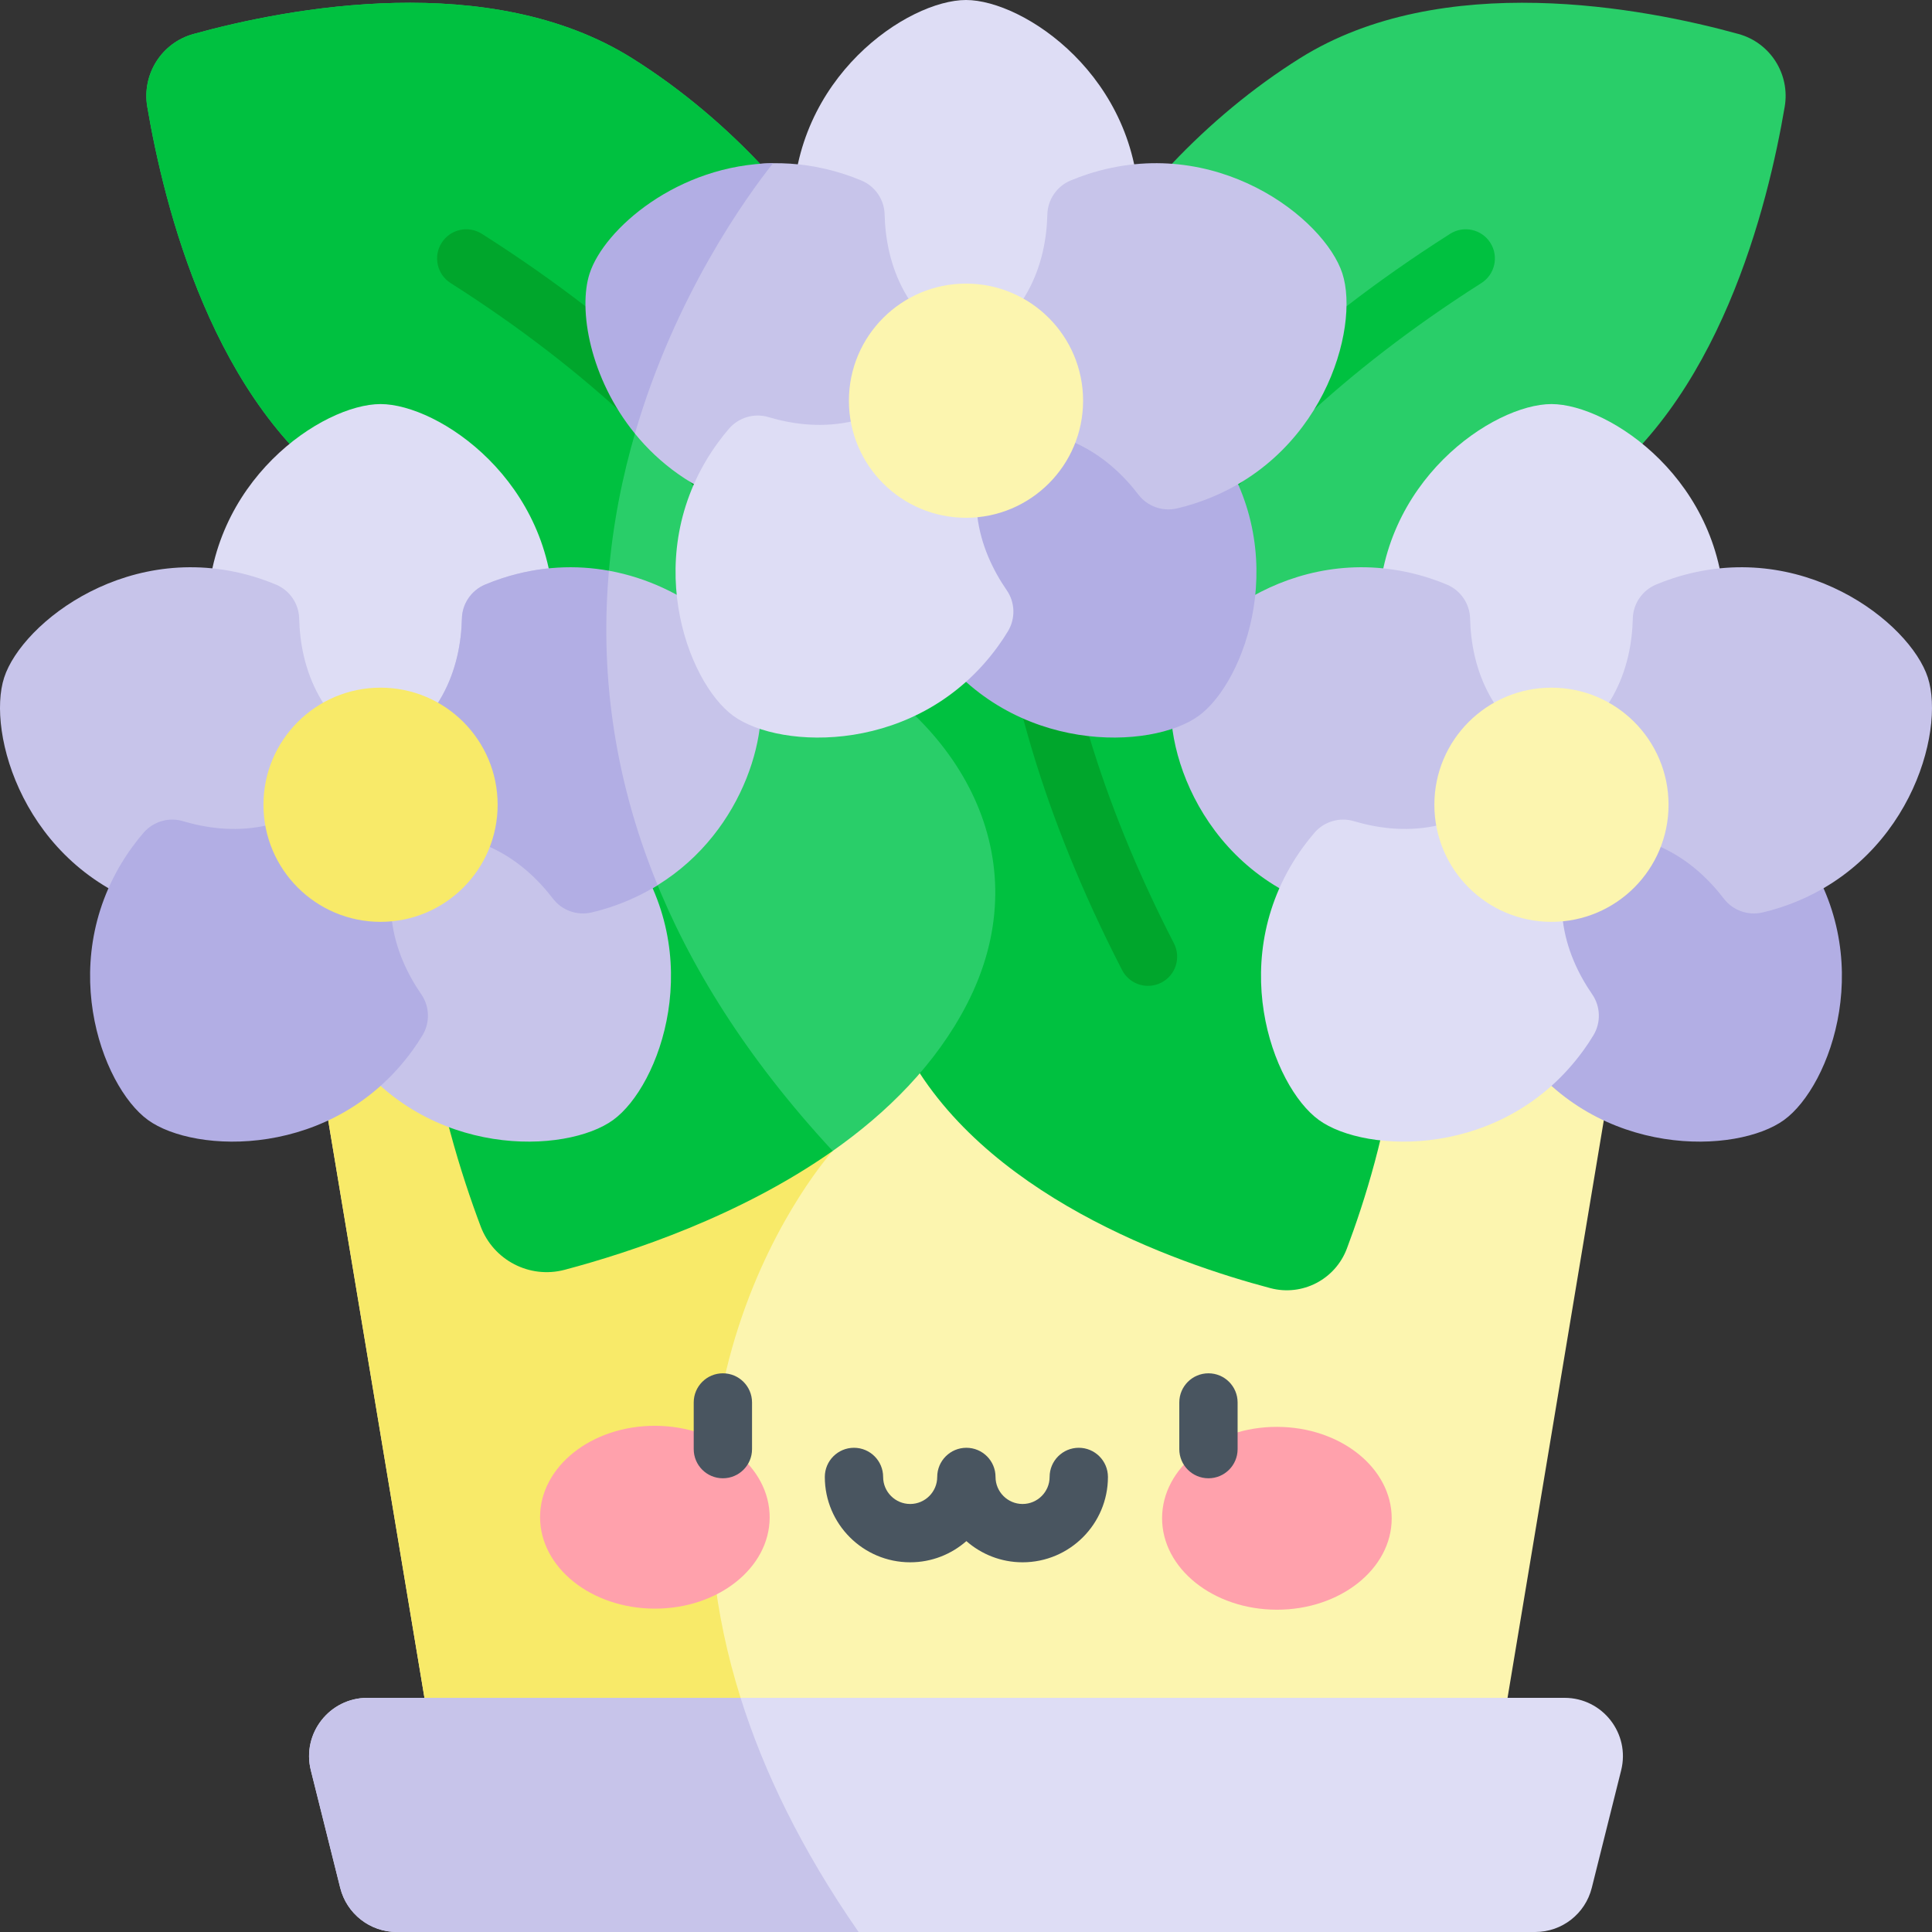 <svg id="Capa_1" enable-background="new 0 0 512 512" height="512" viewBox="0 0 512 512" width="512" xmlns="http://www.w3.org/2000/svg"><rect x="0" y="0" width="512" height="512" fill="#333333" stroke="none"/><g><path d="m434.428 240.485-38.791 232.724h-279.274l-38.791-232.724z" fill="#fcf5af"/><path d="m205.227 473.209h-88.864l-38.791-232.724h94.365l48.733 64.528c.001-.001-61.261 67.772-15.443 168.196z" fill="#f8ea69"/><path d="m232.725 139.638c-11.622 18.278-40.501 23.244-71.812 18.299-23.305-3.658-47.961-12.817-67.825-26.056-36.792-24.532-49.671-77.788-54.06-103.597-1.463-8.614 3.802-16.939 12.22-19.268 25.253-6.986 78.643-17.124 116.198 6.377 13.167 8.242 25.356 18.597 35.793 29.951 28.982 31.559 44.385 70.865 29.486 94.294z" fill="#29ce69"/><path d="m203.238 45.345c-11.065 14.486-39.512 56.842-42.325 112.592-23.305-3.658-47.961-12.817-67.825-26.056-36.792-24.532-49.671-77.788-54.06-103.597-1.463-8.614 3.802-16.939 12.22-19.268 25.253-6.986 78.643-17.124 116.198 6.377 13.167 8.243 25.355 18.597 35.792 29.952z" fill="#00c140"/><path d="m220.584 178.397c-3.205 0-6.198-2.009-7.303-5.205-.232-.656-18.332-50.162-93.863-98.181-3.602-2.29-4.665-7.065-2.375-10.666 2.29-3.602 7.065-4.666 10.667-2.376 80.666 51.284 99.426 103.978 100.185 106.196 1.382 4.038-.771 8.432-4.808 9.813-.829.284-1.674.419-2.503.419z" fill="#00a62c"/><path d="m344.557 15.396c-49.769 31.149-85.534 92.386-65.284 124.24 20.264 31.875 93.091 23.273 139.636-7.758 36.793-24.528 49.673-77.791 54.059-103.601 1.464-8.612-3.802-16.934-12.221-19.264-25.249-6.986-78.636-17.121-116.19 6.383z" fill="#29ce69"/><path d="m291.413 178.383c-.837 0-1.686-.137-2.52-.426-4.023-1.393-6.167-5.764-4.788-9.792.759-2.218 19.519-54.912 100.185-106.196 3.603-2.289 8.377-1.225 10.667 2.376s1.227 8.376-2.375 10.666c-75.655 48.098-93.69 97.688-93.864 98.184-1.114 3.184-4.108 5.188-7.305 5.188z" fill="#00c140"/><path d="m239.56 277.234c-17.284-33.557-24.873-104.797 8.683-122.082 33.578-17.296 95.687 26.02 112.913 59.634 20.167 39.353 5.008 91.62-4.228 116.117-3.082 8.174-11.826 12.702-20.271 10.466-25.326-6.706-76.811-24.749-97.097-64.135z" fill="#00c140"/><path d="m304.239 261.263c-2.802 0-5.505-1.528-6.876-4.191-43.769-84.979-33.379-139.938-32.916-142.236.844-4.184 4.918-6.897 9.103-6.046 4.176.842 6.88 4.904 6.051 9.079-.118.615-9.509 52.505 31.501 132.126 1.954 3.794.463 8.454-3.331 10.409-1.132.582-2.341.859-3.532.859z" fill="#00a62c"/><path d="m256.258 266.087c-8.242 16.001-21.162 28.787-35.587 38.925l-79.653 24.273-22.038-30.569c-7.758-29.415-12.632-69.195 3.771-101.196 8.758-17.093 22.275-27.612 37.936-32.084 18.133-5.203 39.141-2.277 58.923 7.913 36.843 18.979 55.626 55.895 36.648 92.738z" fill="#29ce69"/><path d="m220.671 305.012c-24.573 17.268-53.504 26.849-71.029 31.496-9.273 2.452-18.865-2.513-22.255-11.487-10.138-26.902-26.788-84.29-4.636-127.5 8.758-17.093 22.275-27.612 37.936-32.084-.34 41.604 14.043 90.017 59.984 139.575z" fill="#00c140"/><path d="m457.035 163.163c0 1.629-.069 3.24-.203 4.829-.331 3.916-2.937 7.304-6.643 8.61-11.956 4.214-26.209 13.909-28.514 36.201-3.379.88-6.9 1.348-10.523 1.348s-7.144-.468-10.523-1.348c-2.305-22.292-16.557-31.987-28.514-36.201-3.707-1.307-6.312-4.694-6.643-8.61-.134-1.59-.203-3.201-.203-4.829 0-35.685 30.586-56.081 45.883-56.081s45.883 20.396 45.883 56.081z" fill="#deddf5"/><path d="m378.924 153.242c1.549.503 3.06 1.067 4.53 1.686 3.622 1.525 6.039 5.05 6.136 8.979.313 12.674 5.129 29.224 25.618 38.305-.207 3.486-.851 6.979-1.97 10.424s-2.652 6.65-4.533 9.591c-21.913-4.697-35.538 5.862-43.241 15.931-2.388 3.122-6.415 4.553-10.242 3.658-1.554-.363-3.107-.796-4.656-1.299-33.939-11.027-43.884-46.419-39.158-60.967 4.728-14.549 33.577-37.336 67.516-26.308z" fill="#c7c4ea"/><path d="m402.712 278.403c-.957-1.318-1.849-2.661-2.674-4.027-2.034-3.363-1.917-7.635.314-10.871 7.196-10.437 13.028-26.658 1.789-46.047 2.216-2.698 4.79-5.146 7.721-7.275s6.054-3.821 9.305-5.095c14.968 16.68 32.197 16.146 44.347 12.528 3.767-1.122 7.866.087 10.436 3.061 1.043 1.207 2.046 2.47 3.003 3.788 20.975 28.87 8.219 63.349-4.157 72.34-12.375 8.99-49.109 10.468-70.084-18.402z" fill="#b2aee4"/><path d="m345.351 224.464c.957-1.318 1.96-2.581 3.003-3.788 2.57-2.974 6.669-4.183 10.436-3.061 12.15 3.618 29.379 4.152 44.347-12.528 3.251 1.274 6.374 2.965 9.305 5.095 2.931 2.129 5.505 4.577 7.721 7.275-11.238 19.39-5.406 35.61 1.789 46.047 2.231 3.236 2.348 7.508.314 10.871-.826 1.365-1.717 2.709-2.674 4.027-20.975 28.87-57.709 27.392-70.084 18.401-12.376-8.99-25.133-43.469-4.157-72.339z" fill="#deddf5"/><path d="m471.737 240.517c-1.549.503-3.102.936-4.656 1.299-3.827.895-7.854-.536-10.242-3.658-7.703-10.069-21.327-20.628-43.241-15.931-1.881-2.942-3.414-6.146-4.533-9.591s-1.763-6.939-1.97-10.424c20.489-9.081 25.305-25.631 25.618-38.305.097-3.929 2.514-7.454 6.136-8.979 1.47-.619 2.981-1.182 4.53-1.686 33.939-11.027 62.788 11.759 67.515 26.307s-5.219 49.94-39.157 60.968z" fill="#c7c4ea"/><circle cx="411.152" cy="213.269" fill="#fcf5af" r="31.03"/><path d="m146.732 163.163c0 1.629-.069 3.24-.203 4.829-.331 3.916-2.937 7.304-6.643 8.61-11.956 4.214-26.209 13.909-28.514 36.201-3.379.88-6.9 1.348-10.523 1.348s-7.144-.468-10.523-1.348c-2.305-22.292-16.557-31.987-28.514-36.201-3.707-1.307-6.312-4.694-6.643-8.61-.135-1.59-.203-3.201-.203-4.829 0-35.685 30.586-56.081 45.883-56.081s45.883 20.396 45.883 56.081z" fill="#deddf5"/><path d="m68.621 153.242c1.549.503 3.06 1.067 4.53 1.686 3.622 1.525 6.039 5.05 6.136 8.979.313 12.674 5.129 29.224 25.618 38.305-.207 3.486-.851 6.979-1.97 10.424s-2.652 6.65-4.533 9.591c-21.913-4.697-35.538 5.862-43.241 15.931-2.388 3.122-6.415 4.553-10.242 3.658-1.554-.363-3.107-.796-4.656-1.299-33.938-11.028-43.884-46.42-39.157-60.968s33.576-37.335 67.515-26.307z" fill="#c7c4ea"/><path d="m92.409 278.403c-.957-1.318-1.849-2.661-2.674-4.027-2.034-3.363-1.917-7.635.314-10.871 7.196-10.437 13.028-26.658 1.789-46.047 2.216-2.698 4.79-5.146 7.721-7.275s6.054-3.821 9.305-5.095c14.968 16.68 32.196 16.146 44.347 12.528 3.767-1.122 7.866.087 10.436 3.061 1.043 1.207 2.046 2.47 3.003 3.788 20.975 28.87 8.219 63.349-4.157 72.34-12.375 8.99-49.109 10.468-70.084-18.402z" fill="#c7c4ea"/><path d="m35.048 224.464c.957-1.318 1.96-2.581 3.003-3.788 2.57-2.974 6.669-4.183 10.436-3.061 12.15 3.618 29.379 4.152 44.347-12.528 3.251 1.274 6.374 2.965 9.305 5.095 2.931 2.129 5.505 4.577 7.721 7.275-11.238 19.39-5.406 35.61 1.789 46.047 2.231 3.236 2.348 7.508.314 10.871-.826 1.365-1.717 2.709-2.674 4.027-20.975 28.87-57.709 27.392-70.084 18.401-12.376-8.99-25.133-43.469-4.157-72.339z" fill="#b2aee4"/><path d="m174.276 234.58c-3.833 2.38-8.108 4.389-12.848 5.934-1.545.505-3.101.938-4.647 1.299-3.833.895-7.861-.536-10.241-3.658-7.707-10.066-21.327-20.626-43.242-15.928-1.885-2.946-3.421-6.151-4.533-9.592-1.123-3.441-1.762-6.934-1.978-10.427 20.493-9.077 25.315-25.624 25.624-38.306.093-3.926 2.514-7.45 6.13-8.974 1.473-.619 2.988-1.185 4.533-1.69 4.204-1.37 8.325-2.215 12.333-2.617l6.316 4.08 9.654-3.451c20.606 3.73 35.875 18.061 39.213 28.302 4.07 12.518-2.72 40.46-26.314 55.028z" fill="#c7c4ea"/><path d="m174.276 234.58c-3.833 2.38-8.108 4.389-12.848 5.934-1.545.505-3.101.938-4.647 1.299-3.833.895-7.861-.536-10.241-3.658-7.707-10.066-21.327-20.626-43.242-15.928-1.885-2.946-3.421-6.151-4.533-9.592-1.123-3.441-1.762-6.934-1.978-10.427 20.493-9.077 25.315-25.624 25.624-38.306.093-3.926 2.514-7.45 6.13-8.974 1.473-.619 2.988-1.185 4.533-1.69 10.045-3.266 19.648-3.565 28.302-1.988-2.245 25.262.64 53.524 12.9 83.33z" fill="#b2aee4"/><circle cx="100.848" cy="213.269" fill="#f8ea69" r="31.03"/><path d="m301.883 56.081c0 1.629-.069 3.24-.203 4.829-.331 3.916-2.937 7.304-6.643 8.61-11.956 4.214-26.209 13.909-28.514 36.201-3.379.88-6.9 1.348-10.523 1.348s-7.144-.468-10.523-1.348c-2.305-22.292-16.557-31.987-28.514-36.201-3.707-1.307-6.312-4.694-6.643-8.61-.135-1.59-.203-3.201-.203-4.829 0-35.685 30.586-56.081 45.883-56.081s45.883 20.396 45.883 56.081z" fill="#deddf5"/><path d="m260.059 95.129c-.206 3.482-.855 6.975-1.968 10.427-1.123 3.441-2.658 6.645-4.533 9.592-21.915-4.698-35.545 5.863-43.242 15.928-2.39 3.122-6.419 4.554-10.241 3.657-1.556-.36-3.111-.793-4.657-1.298-11.838-3.844-20.761-10.663-27.159-18.525l-5.399-41.49 38.554-30.013h.01c1.133-.083 2.287-.134 3.441-.155 6.017-.083 12.364.783 18.906 2.906 1.545.505 3.06 1.072 4.533 1.689 3.616 1.525 6.038 5.049 6.13 8.974.321 12.674 5.133 29.231 25.625 38.308z" fill="#c7c4ea"/><path d="m168.259 114.91c-11.941-14.661-15.084-32.97-12.003-42.438 3.822-11.746 23.357-28.87 48.61-29.22-7.047 8.892-25.953 35.031-36.607 71.658z" fill="#b2aee4"/><path d="m247.561 171.321c-.957-1.318-1.849-2.661-2.674-4.027-2.034-3.363-1.917-7.635.314-10.871 7.196-10.437 13.028-26.658 1.789-46.047 2.216-2.698 4.79-5.146 7.721-7.275s6.054-3.821 9.305-5.095c14.968 16.68 32.197 16.146 44.347 12.528 3.767-1.122 7.866.087 10.436 3.061 1.043 1.207 2.046 2.47 3.003 3.788 20.975 28.87 8.219 63.349-4.157 72.34s-49.109 10.468-70.084-18.402z" fill="#b2aee4"/><path d="m190.199 117.382c.957-1.318 1.96-2.581 3.003-3.788 2.57-2.974 6.669-4.183 10.436-3.061 12.15 3.618 29.379 4.152 44.347-12.528 3.251 1.274 6.374 2.965 9.305 5.095 2.931 2.129 5.505 4.577 7.721 7.275-11.238 19.39-5.406 35.61 1.789 46.047 2.231 3.236 2.348 7.508.314 10.871-.826 1.365-1.717 2.709-2.674 4.027-20.975 28.87-57.709 27.392-70.084 18.401s-25.132-43.469-4.157-72.339z" fill="#deddf5"/><path d="m316.585 133.435c-1.549.503-3.102.936-4.656 1.299-3.827.895-7.854-.536-10.242-3.658-7.703-10.069-21.327-20.628-43.241-15.931-1.881-2.942-3.414-6.146-4.533-9.591s-1.763-6.939-1.97-10.424c20.489-9.081 25.305-25.631 25.618-38.305.097-3.929 2.514-7.454 6.136-8.979 1.47-.619 2.981-1.182 4.53-1.686 33.939-11.027 62.788 11.759 67.515 26.307 4.728 14.549-5.218 49.941-39.157 60.968z" fill="#c7c4ea"/><circle cx="256" cy="106.187" fill="#fcf5af" r="31.03"/><path d="m429.627 469.139-7.789 31.157c-1.721 6.882-7.902 11.704-14.991 11.704h-301.694c-7.088 0-13.27-4.821-14.991-11.704l-7.789-31.157c-2.432-9.747 4.946-19.194 15.001-19.194h15.115l42.232 7.706 41.542-7.706h218.362c10.056 0 17.433 9.448 15.002 19.194z" fill="#deddf5"/><path d="m227.533 512h-122.38c-7.088 0-13.27-4.821-14.991-11.704l-7.789-31.157c-2.432-9.747 4.946-19.194 15.001-19.194h98.889c6.068 19.318 16.021 40.099 31.27 62.055z" fill="#c7c4ea"/><g><g fill="#ffa1ac"><path d="m203.97 402.145c-.029 13.381-13.674 24.198-30.476 24.161s-30.4-10.914-30.371-24.294 13.674-24.198 30.477-24.161c16.802.037 30.4 10.913 30.37 24.294z"/><ellipse cx="338.453" cy="402.439" rx="24.228" ry="30.424" transform="matrix(.002 -1 1 .002 -64.726 740.01)"/></g><g><path d="m191.57 391.76c-4.268 0-7.727-3.459-7.727-7.727v-12.364c0-4.268 3.46-7.727 7.727-7.727s7.727 3.459 7.727 7.727v12.364c0 4.268-3.46 7.727-7.727 7.727z" fill="#495560"/></g><g><path d="m320.252 391.76c-4.268 0-7.727-3.459-7.727-7.727v-12.364c0-4.268 3.46-7.727 7.727-7.727s7.727 3.459 7.727 7.727v12.364c0 4.268-3.459 7.727-7.727 7.727z" fill="#495560"/></g><path d="m285.886 383.677c-4.268 0-7.727 3.459-7.727 7.727 0 3.952-3.215 7.167-7.166 7.167-3.952 0-7.166-3.215-7.166-7.167 0-4.268-3.46-7.727-7.727-7.727s-7.727 3.459-7.727 7.727c0 3.952-3.215 7.167-7.166 7.167s-7.166-3.215-7.166-7.167c0-4.268-3.46-7.727-7.727-7.727s-7.727 3.459-7.727 7.727c0 12.473 10.148 22.621 22.621 22.621 5.701 0 10.911-2.124 14.894-5.616 3.982 3.492 9.193 5.616 14.894 5.616 12.473 0 22.621-10.148 22.621-22.621-.004-4.268-3.464-7.727-7.731-7.727z" fill="#495560"/></g></g></svg>